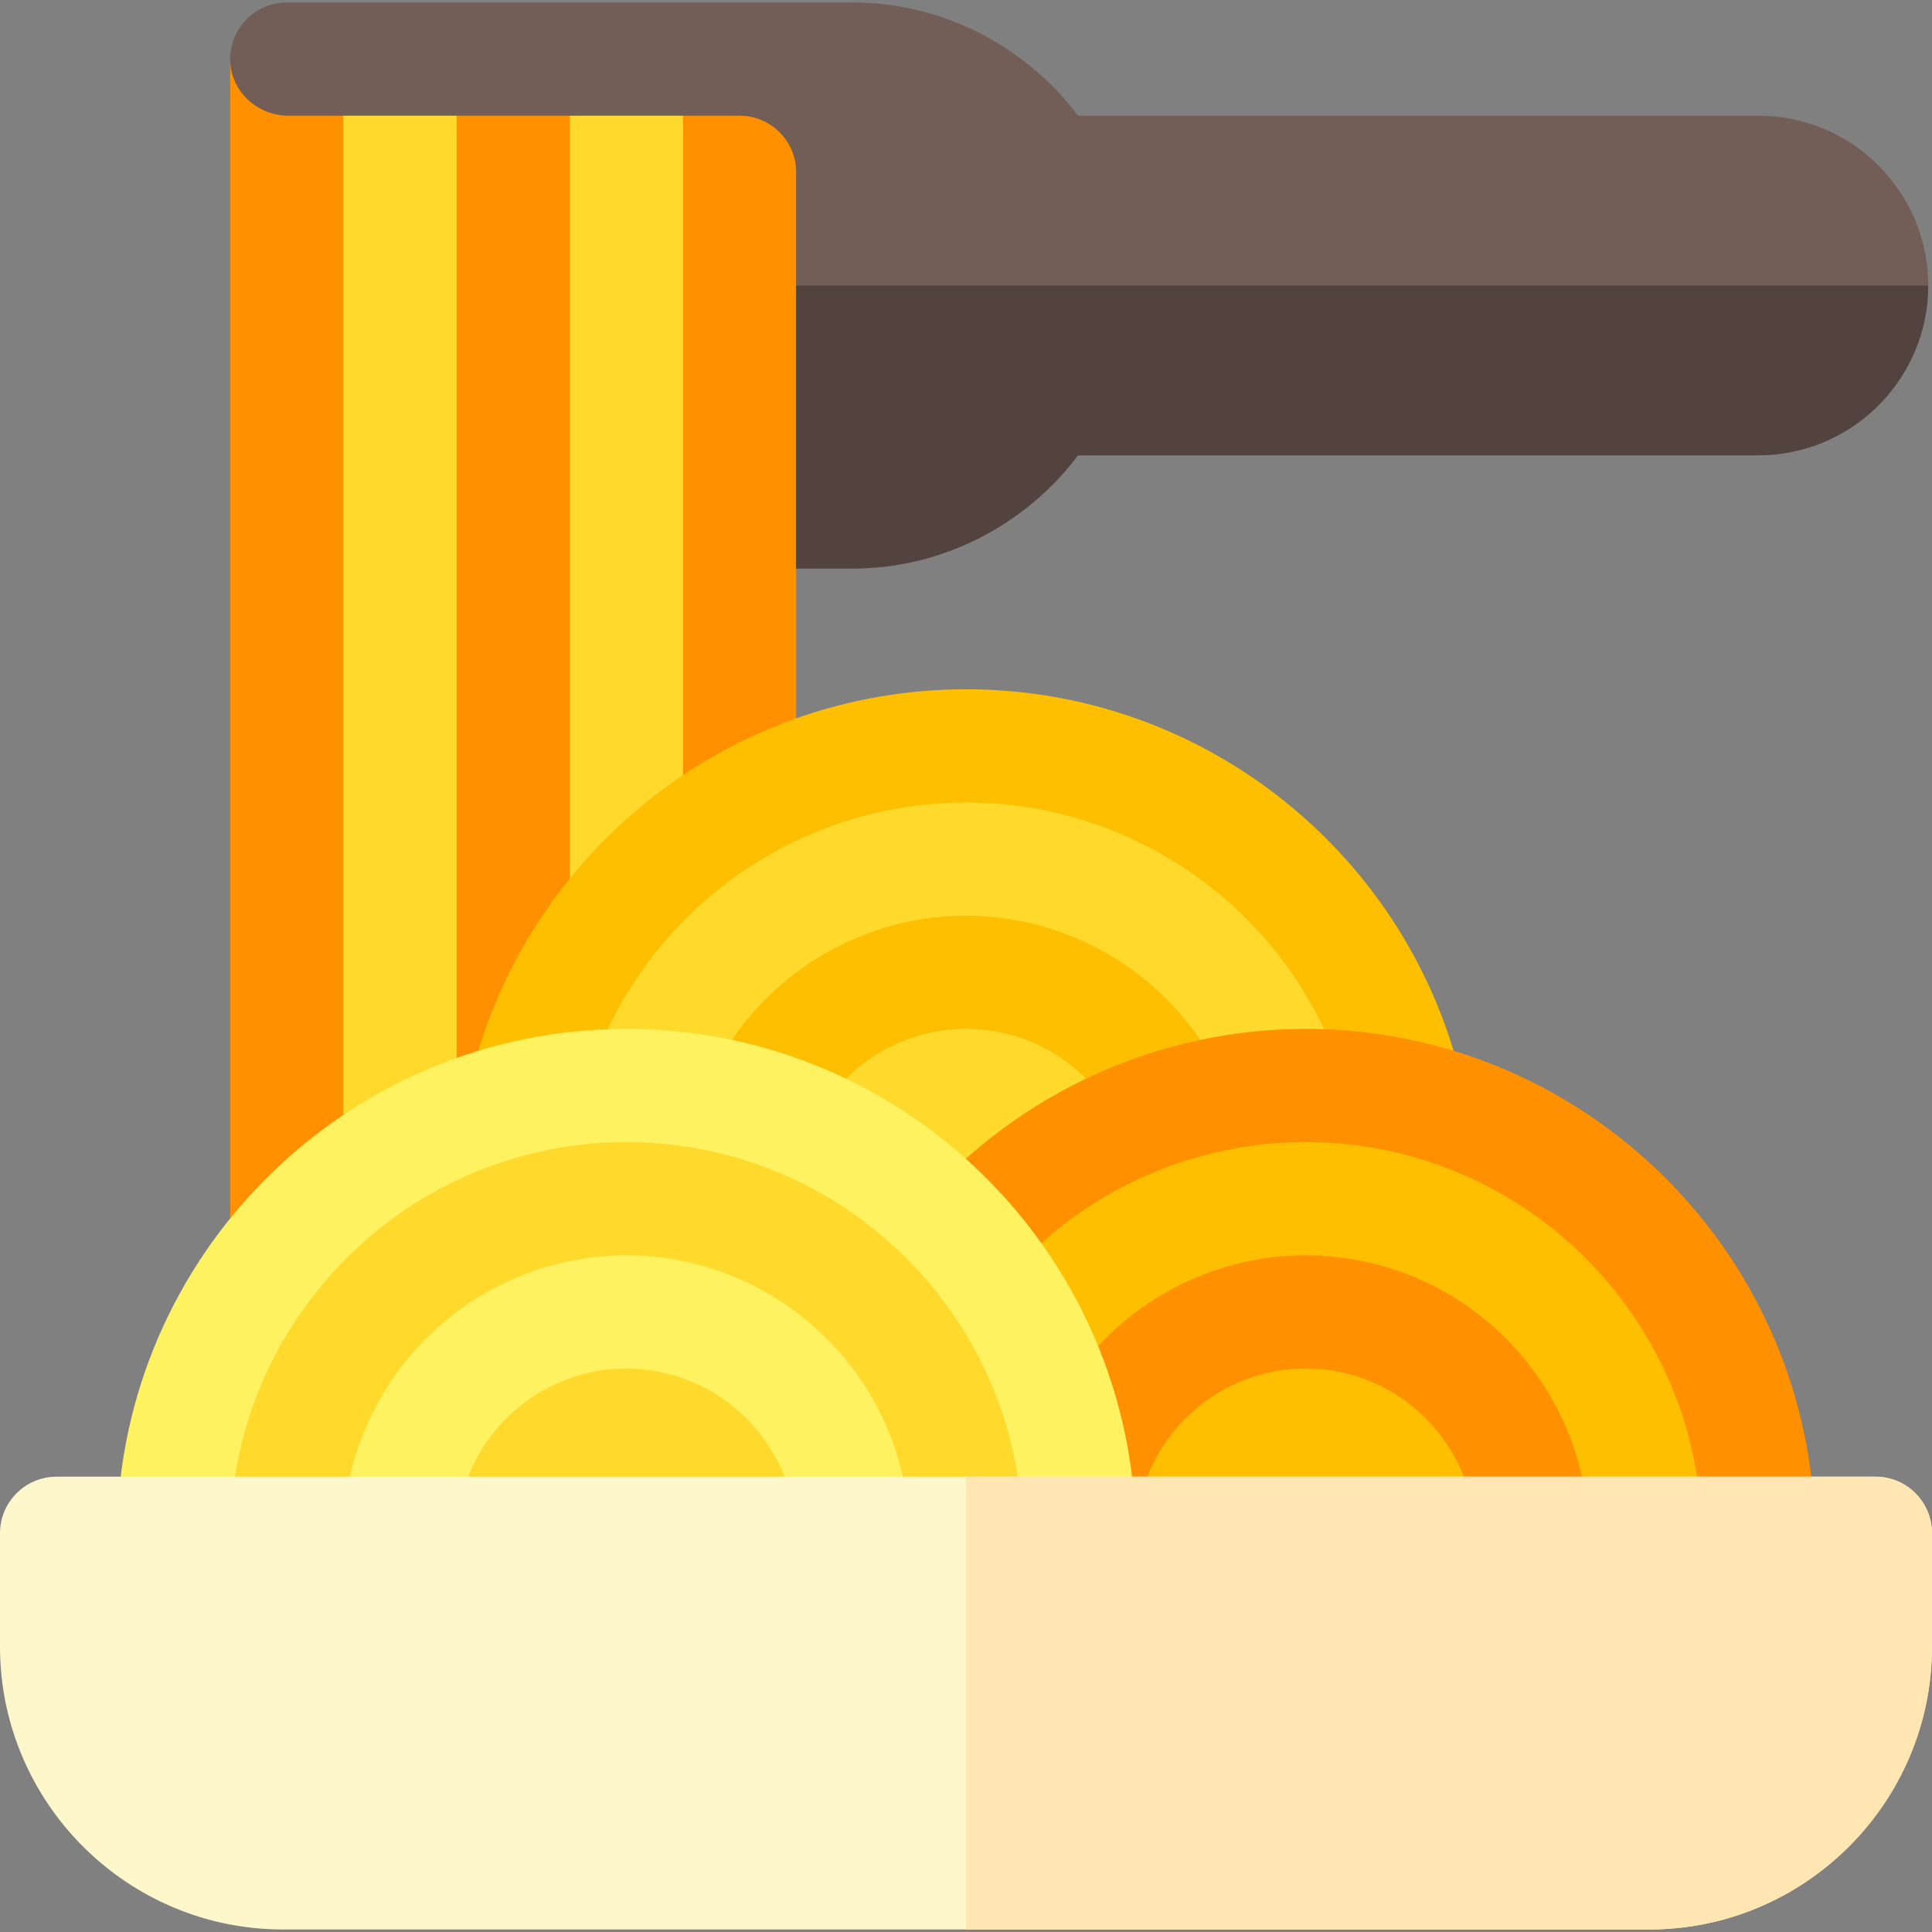 <svg id="Capa_1" enable-background="new 0 0 512 512" height="512" viewBox="0 0 512 512" width="512" xmlns="http://www.w3.org/2000/svg"><rect x="0" y="0" width="512" height="512" fill="#808080" stroke="none"/><path d="m150.871 271.809c.003-.003.005-.005.008-.008s.005-.005.008-.007c-.006.005-.011.009-.016.015z" fill="none"/><path d="m91.15 328.831-.013.012s0 0 .001-.001c.005-.005.012-.011.017-.016 0 .001-.003.004-.005.005z" fill="none"/><path d="m150.933 271.749c.003-.003.006-.006.009-.008.007-.006.015-.014.021-.02-.011.009-.02.019-.03.028z" fill="none"/><path d="m91.061 328.917c.005-.005.011-.01.016-.016.003-.002.005-.004.007-.007z" fill="none"/><path d="m91.138 328.844.013-.012c-.004.004-.009.009-.016.015.001-.002.002-.002.003-.003z" fill="#ffda2d"/><path d="m91.123 328.857.008-.007-.006.005z" fill="#ffda2d"/><path d="m90.995 328.98.005-.005z" fill="#ffda2d"/><path d="m91.061 328.917.023-.022c.006-.005.011-.011.016-.016-.017.016-.032.031-.045.043.002-.002.004-.003.006-.005z" fill="#ffda2d"/><path d="m91.125 328.855c.003-.003.006-.006.009-.008-.008.008-.02.019-.033.032.008-.008.015-.015.024-.024z" fill="#ffda2d"/><g fill="#fdbf00"><path d="m150.704 271.968c.006-.005.011-.011.017-.016.021-.021.044-.042.066-.063.014-.013.027-.026.039-.038.004-.004.008-.007.012-.011.012-.011.022-.021.033-.031.005-.005.01-.01.016-.015.017-.016.032-.031.046-.044.01-.009.02-.019.03-.028l.005-.005.006-.006c-.118.111-.206.196-.27.257z"/><path d="m91.01 328.965c.006-.005.01-.01.018-.017.002-.002.006-.006.009-.009z"/><path d="m91.15 328.831.006-.005z"/><path d="m150.988 271.697c.004-.004.008-.007.012-.012-.003.003-.008.007-.014.013.001 0 .001-.001.002-.001z"/><path d="m91.156 328.826.002-.001z"/><path d="m91 328.975c.011-.01.019-.018.028-.027-.008.007-.012.012-.018.017z"/><path d="m91.037 328.939c-.003.002-.007.006-.009.009.018-.017.035-.033.049-.047-.005.005-.011.01-.016.016z"/><path d="m150.561 272.104c.005-.004.009-.008.013-.013-.01.01-.013.013-.013.013z"/><path d="m90.995 328.98-.009.008s.003-.003.009-.008z"/><path d="m91.155 328.827c-.005.005-.012.011-.017.016.008-.008.014-.013.017-.016z"/><path d="m150.574 272.092c.004-.004.01-.01.017-.016.005-.004.01-.01.016-.015.005-.005.011-.01.016-.016-.016.015-.032.03-.049.047z"/><path d="m150.623 272.045c.022-.021.044-.042.064-.061-.026.025-.046.044-.064.061z"/><path d="m150.687 271.984c.006-.005.011-.01.017-.016-.006.005-.011.01-.017.016z"/><path d="m150.983 271.701c-.005.005-.01.009-.016.015 0 0-.001.001-.001.001.008-.008.016-.015.024-.023-.001.001-.001.001-.002.002-.002.002-.004.004-.005.005z"/><path d="m150.826 271.851c-.007.007-.015.014-.022.021.02-.019.039-.038.06-.057-.009.008-.017.016-.026.024-.004.004-.008.008-.012.012z"/><path d="m150.607 272.06c-.006.006-.011.011-.016.015-.019.018-.03.029-.03.029-1.54 1.47-7.79 7.437-29.561 28.221l-29.842 28.5c-.001 0-.001.001-.002.001 1.184-1.13 9.715-9.276 59.61-56.917-.013.013-.03.028-.044.042-.046.043-.086.081-.115.109z"/><path d="m91.131 328.85.007-.007v.001z"/><path d="m91.077 328.901c.017-.016.032-.031.046-.044l-.039.037c-.002.003-.004.005-.007.007z"/><path d="m150.783 271.893.005-.005h-.001z"/><path d="m91.037 328.939.024-.022c-.002.002-.004.003-.005.005-.007.006-.013.012-.019.017z"/><path d="m91 328.975.01-.01.027-.026c.005-.005.012-.011.018-.017-.022.021-.042.04-.055.053z"/><path d="m91.135 328.846c0 .001-.001.001 0 0-.001.001 0 .001 0 0z"/><path d="m91.135 328.846-.001.001-.009.008.006-.005.007-.006z"/><path d="m91.156 328.826.001-.001c.003-.002.002-.002-.001.001z"/><path d="m91.101 328.879c-.005.005-.011.01-.016.016l.039-.037.002-.002c-.01.008-.017.015-.025.023z"/><path d="m91 328.975.01-.01z"/><path d="m91 328.975c-.01.009-.015.014-.014.013l.009-.008c.002-.001.002-.002.005-.005z"/></g><path d="m150.942 271.741c.009-.009.017-.016.024-.023-.001.001-.002.002-.004.004-.005.004-.014.012-.02.019z" fill="#ffda2d"/><path d="m150.804 271.872c-.006.005-.011.01-.016.016.005-.005.01-.011.016-.016z" fill="#ffda2d"/><path d="m150.886 271.793c-.003.002-.005.005-.008.007.025-.024.046-.044.063-.06-.003.003-.006.006-.009.008-.015.016-.03.03-.046.045z" fill="#ffda2d"/><path d="m150.99 271.695c.012-.012.019-.018.018-.018l-.008.008c-.003.003-.007.006-.01.01z" fill="#ffda2d"/><path d="m150.783 271.893c-.006.006-.012.011-.018.017.006-.007.012-.012.018-.017z" fill="#ffda2d"/><path d="m150.864 271.815c.005-.005.01-.01.015-.015-.003.003-.005.005-.008.008s-.005.005-.007.007z" fill="#ffda2d"/><path d="m151 271.685.008-.008s-.003.003-.008.008z" fill="#ffda2d"/><path d="m150.607 272.06c-.006.006-.011.011-.016.015.005-.004.01-.009.016-.015z" fill="#ffda2d"/><path d="m150.933 271.749c-.014.014-.03.028-.046.044.015-.015.03-.029.046-.044z" fill="#ffda2d"/><path d="m150.838 271.84c-.004.004-.008.007-.012.011.004-.004.008-.008.012-.011z" fill="#ffda2d"/><path d="m150.561 272.104s.011-.01.03-.029c-.006.006-.012.012-.017.016-.004.005-.009.009-.013.013z" fill="#ffda2d"/><path d="m150.838 271.84c.009-.008.017-.016.026-.024.002-.002.005-.004.007-.007-.011.01-.021.02-.033.031z" fill="#ffda2d"/><path d="m150.983 271.701.005-.004-.002.001z" fill="#ffda2d"/><path d="m150.962 271.721.004-.004.001-.001z" fill="#ffda2d"/><path d="m150.787 271.888c.006-.006.011-.011.017-.016.008-.007.015-.014.022-.021-.012.012-.025.024-.039.037z" fill="#ffda2d"/><path d="m150.988 271.697.002-.002c.003-.003.007-.006.01-.01-.004.004-.008.008-.012.012z" fill="#ffda2d"/><path d="m185 150.665-4 92.37-29.99 28.64s0 0-.01.01l-5-115.52 4.52-140.5h30.88z" fill="#ffda2d"/><path d="m126 152.665-5 147.66-29.84 28.5-.01.01s-.01 0-.02.01c0 .01-.02.02-.03.03-.02.02-.03.03-.04.05-.03.02-.05.04-.06.05l-4-170.81 3.62-142.5h30.87z" fill="#ffda2d"/><path d="m91 15.665v313.31c-.01.01-.01.01-.01.01l-14.99 14.31c-8.28 0-15-6.72-15-15v-312.63z" fill="#ff9100"/><path d="m211 15.665v198.05c0 6.82-29.9 29.25-30 29.32v-227.37z" fill="#ff9100"/><path d="m151 15.665v256.02l-.01.01c-.01.01-.01.01-.02.02-.11.11-.2.19-.27.25 0 .01-.01.01-.01.02-.03.02-.05.04-.07.06l-.05.05c-.01.01-.01.01-.01.01-1.54 1.47-7.79 7.44-29.56 28.22v-284.66z" fill="#ff9100"/><path d="m150.973 271.711c.003-.003.006-.006.01-.009l.003-.003c-.004.003-.008.007-.013.012z" fill="#ffda2d"/><path d="m150.687 271.984c-.02.019-.042.04-.064.061-.006.005-.011.011-.016.016.029-.028.069-.066.114-.109-.005.005-.011.011-.017.016-.006.006-.011.011-.017.016z" fill="#ffda2d"/><path d="m150.721 271.952c.015-.014.031-.03.044-.042.006-.006.012-.011.018-.017.001-.001.003-.003.004-.004-.022.021-.045.042-.066.063z" fill="#ffda2d"/><path d="m150.967 271.716c.006-.006.011-.01.016-.015-.004.003-.006.006-.01.009-.002.002-.004.005-.006.006z" fill="#ffda2d"/><path d="m387.68 295.185c-11.91-4.45-24.69-7.06-38-7.46-1.22-.04-2.45-.06-3.68-.06-6.91 0-13.76.6-20.48 1.77-9.99 1.72-19.69 4.7-28.89 8.87-9.52 4.29-18.5 9.85-26.69 16.57l-13.94-.02-14.06-.02c-8.15-6.69-17.08-12.23-26.55-16.51-9.2-4.17-18.9-7.16-28.89-8.89-6.73-1.17-13.58-1.77-20.5-1.77-.88 0-1.76.01-2.63.03-13.69.3-26.83 2.92-39.05 7.49-.4-2.95-.39-5.72.1-7.84 13.88-60.46 68.04-104.68 131.58-104.68s117.7 44.22 131.58 104.68c.49 2.12.5 4.89.1 7.84z" fill="#fdbf00"/><path d="m355.83 285.025-6.15 2.7c-1.22-.04-2.45-.06-3.68-.06-6.91 0-13.76.6-20.48 1.77-9.99 1.72-19.69 4.7-28.89 8.87-9.52 4.29-18.5 9.85-26.69 16.57l-13.94-.02-14.06-.02c-8.15-6.69-17.08-12.23-26.55-16.51-9.2-4.17-18.9-7.16-28.89-8.89-6.73-1.17-13.58-1.77-20.5-1.77-.88 0-1.76.01-2.63.03l-7.09-3c14.26-42.99 54.56-72.03 99.72-72.03 45.18 0 85.63 29.1 99.83 72.36z" fill="#ffda2d"/><path d="m325.52 289.435c-9.99 1.72-19.69 4.7-28.89 8.87-1.97-4.13-4.61-7.98-7.85-11.43-8.61-9.16-20.25-14.21-32.78-14.21-14.34 0-27.96 6.96-36.43 18.62-1.63 2.24-3.03 4.59-4.18 7.04-9.2-4.17-18.9-7.16-28.89-8.89 2.25-5.53 5.19-10.82 8.79-15.78 14.1-19.41 36.8-30.99 60.71-30.99 20.59 0 40.51 8.62 54.64 23.66 6.45 6.87 11.46 14.68 14.88 23.11z" fill="#fdbf00"/><path d="m480.99 406.335h-206.01c-1.12-2.66-2.28-5.42-3.45-8.23-10.59-25.57-22.06-55.57-25.46-58.57-6.21-5.48-6.8-14.96-1.32-21.17 25.64-29.04 62.54-45.7 101.25-45.7 74 0 134.28 59.84 134.99 133.67z" fill="#ff9100"/><path d="m450.07 393.685-104.07 7.14-39.53 2.71c-4.71-10.59-10.72-25.41-14.88-35.68-7.76-19.12-12.41-30.44-16.23-37.87 19.24-17.48 44.4-27.32 70.64-27.32 53.16 0 97.22 39.71 104.07 91.02z" fill="#fdbf00"/><path d="m421 406.335h-30.06c-.08-2.89-.43-5.74-1.04-8.52-1.19-5.34-3.35-10.44-6.48-15.11-8.4-12.55-22.39-20.04-37.42-20.04-16.05 0-31.02 8.68-39.05 22.66-1.79 3.12-3.17 6.38-4.15 9.74-1.07 3.66-1.65 7.43-1.75 11.27h-30.1c.04-2.76.23-5.51.58-8.23 1.24-9.61 4.37-18.97 9.41-27.73 2.17-3.77 4.64-7.31 7.37-10.59 14.13-16.97 35.27-27.12 57.69-27.12 25.06 0 48.37 12.47 62.35 33.35 6.13 9.15 10.05 19.23 11.72 29.73.56 3.49.87 7.03.93 10.59z" fill="#ff9100"/><path d="m300.99 406.335h-269.98c.71-73.83 60.99-133.67 134.99-133.67 34.54 0 66.1 13.04 90 34.45 27.29 24.47 44.61 59.85 44.99 99.22z" fill="#fff261"/><path d="m269.93 392.665h-207.86c7.3-50.82 51.13-90 103.93-90 38.15 0 71.61 20.45 90 50.97 7.07 11.72 11.9 24.93 13.93 39.03z" fill="#ffda2d"/><path d="m241.05 406.335h-30.1c-.12-4.69-.97-9.28-2.53-13.67-.94-2.67-2.15-5.27-3.62-7.77-8.08-13.71-22.95-22.23-38.8-22.23-16.25 0-31.31 8.84-39.29 23.08-1.26 2.24-2.31 4.55-3.14 6.92-1.56 4.4-2.4 8.99-2.52 13.67h-30.11c.07-4.6.57-9.17 1.51-13.67 1.52-7.44 4.22-14.69 8.09-21.59 13.28-23.69 38.37-38.41 65.46-38.41 26.42 0 51.19 14.18 64.65 37 4.3 7.29 7.27 15.03 8.9 23 .93 4.5 1.43 9.07 1.5 13.67z" fill="#fff261"/><path d="m497 391.335h-482c-8.28 0-15 6.71-15 15v30c0 41.35 33.65 75 75 75h362c41.36 0 75-33.65 75-75v-30c0-8.29-6.71-15-15-15z" fill="#fff7cc"/><path d="m512 406.335v30c0 41.35-33.64 75-75 75h-181v-120h241c8.29 0 15 6.71 15 15z" fill="#ffe6b3"/><path d="m511 75.665c0 .77-.02 1.54-.06 2.3v.01c-1.25 23.75-21.59 42.69-45.74 42.69h-179.51c-14.09 18.69-36.23 30-59.69 30h-15v-105c0-8.28-6.72-15-15-15h-119.57c-8.08 0-15.03-6.2-15.41-14.27-.41-8.61 6.46-15.73 14.98-15.73h150c23.46 0 45.6 11.31 59.69 30h180.31c24.55 0 44.58 19.77 44.99 44.23 0 .26.01.51.01.77z" fill="#725d57"/><path d="m511 75.665c0 .77-.02 1.54-.06 2.3v.01c-1.21 23.74-20.91 42.69-44.94 42.69h-180.31c-14.09 18.69-36.23 30-59.69 30h-15v-75z" fill="#53433f"/></svg>